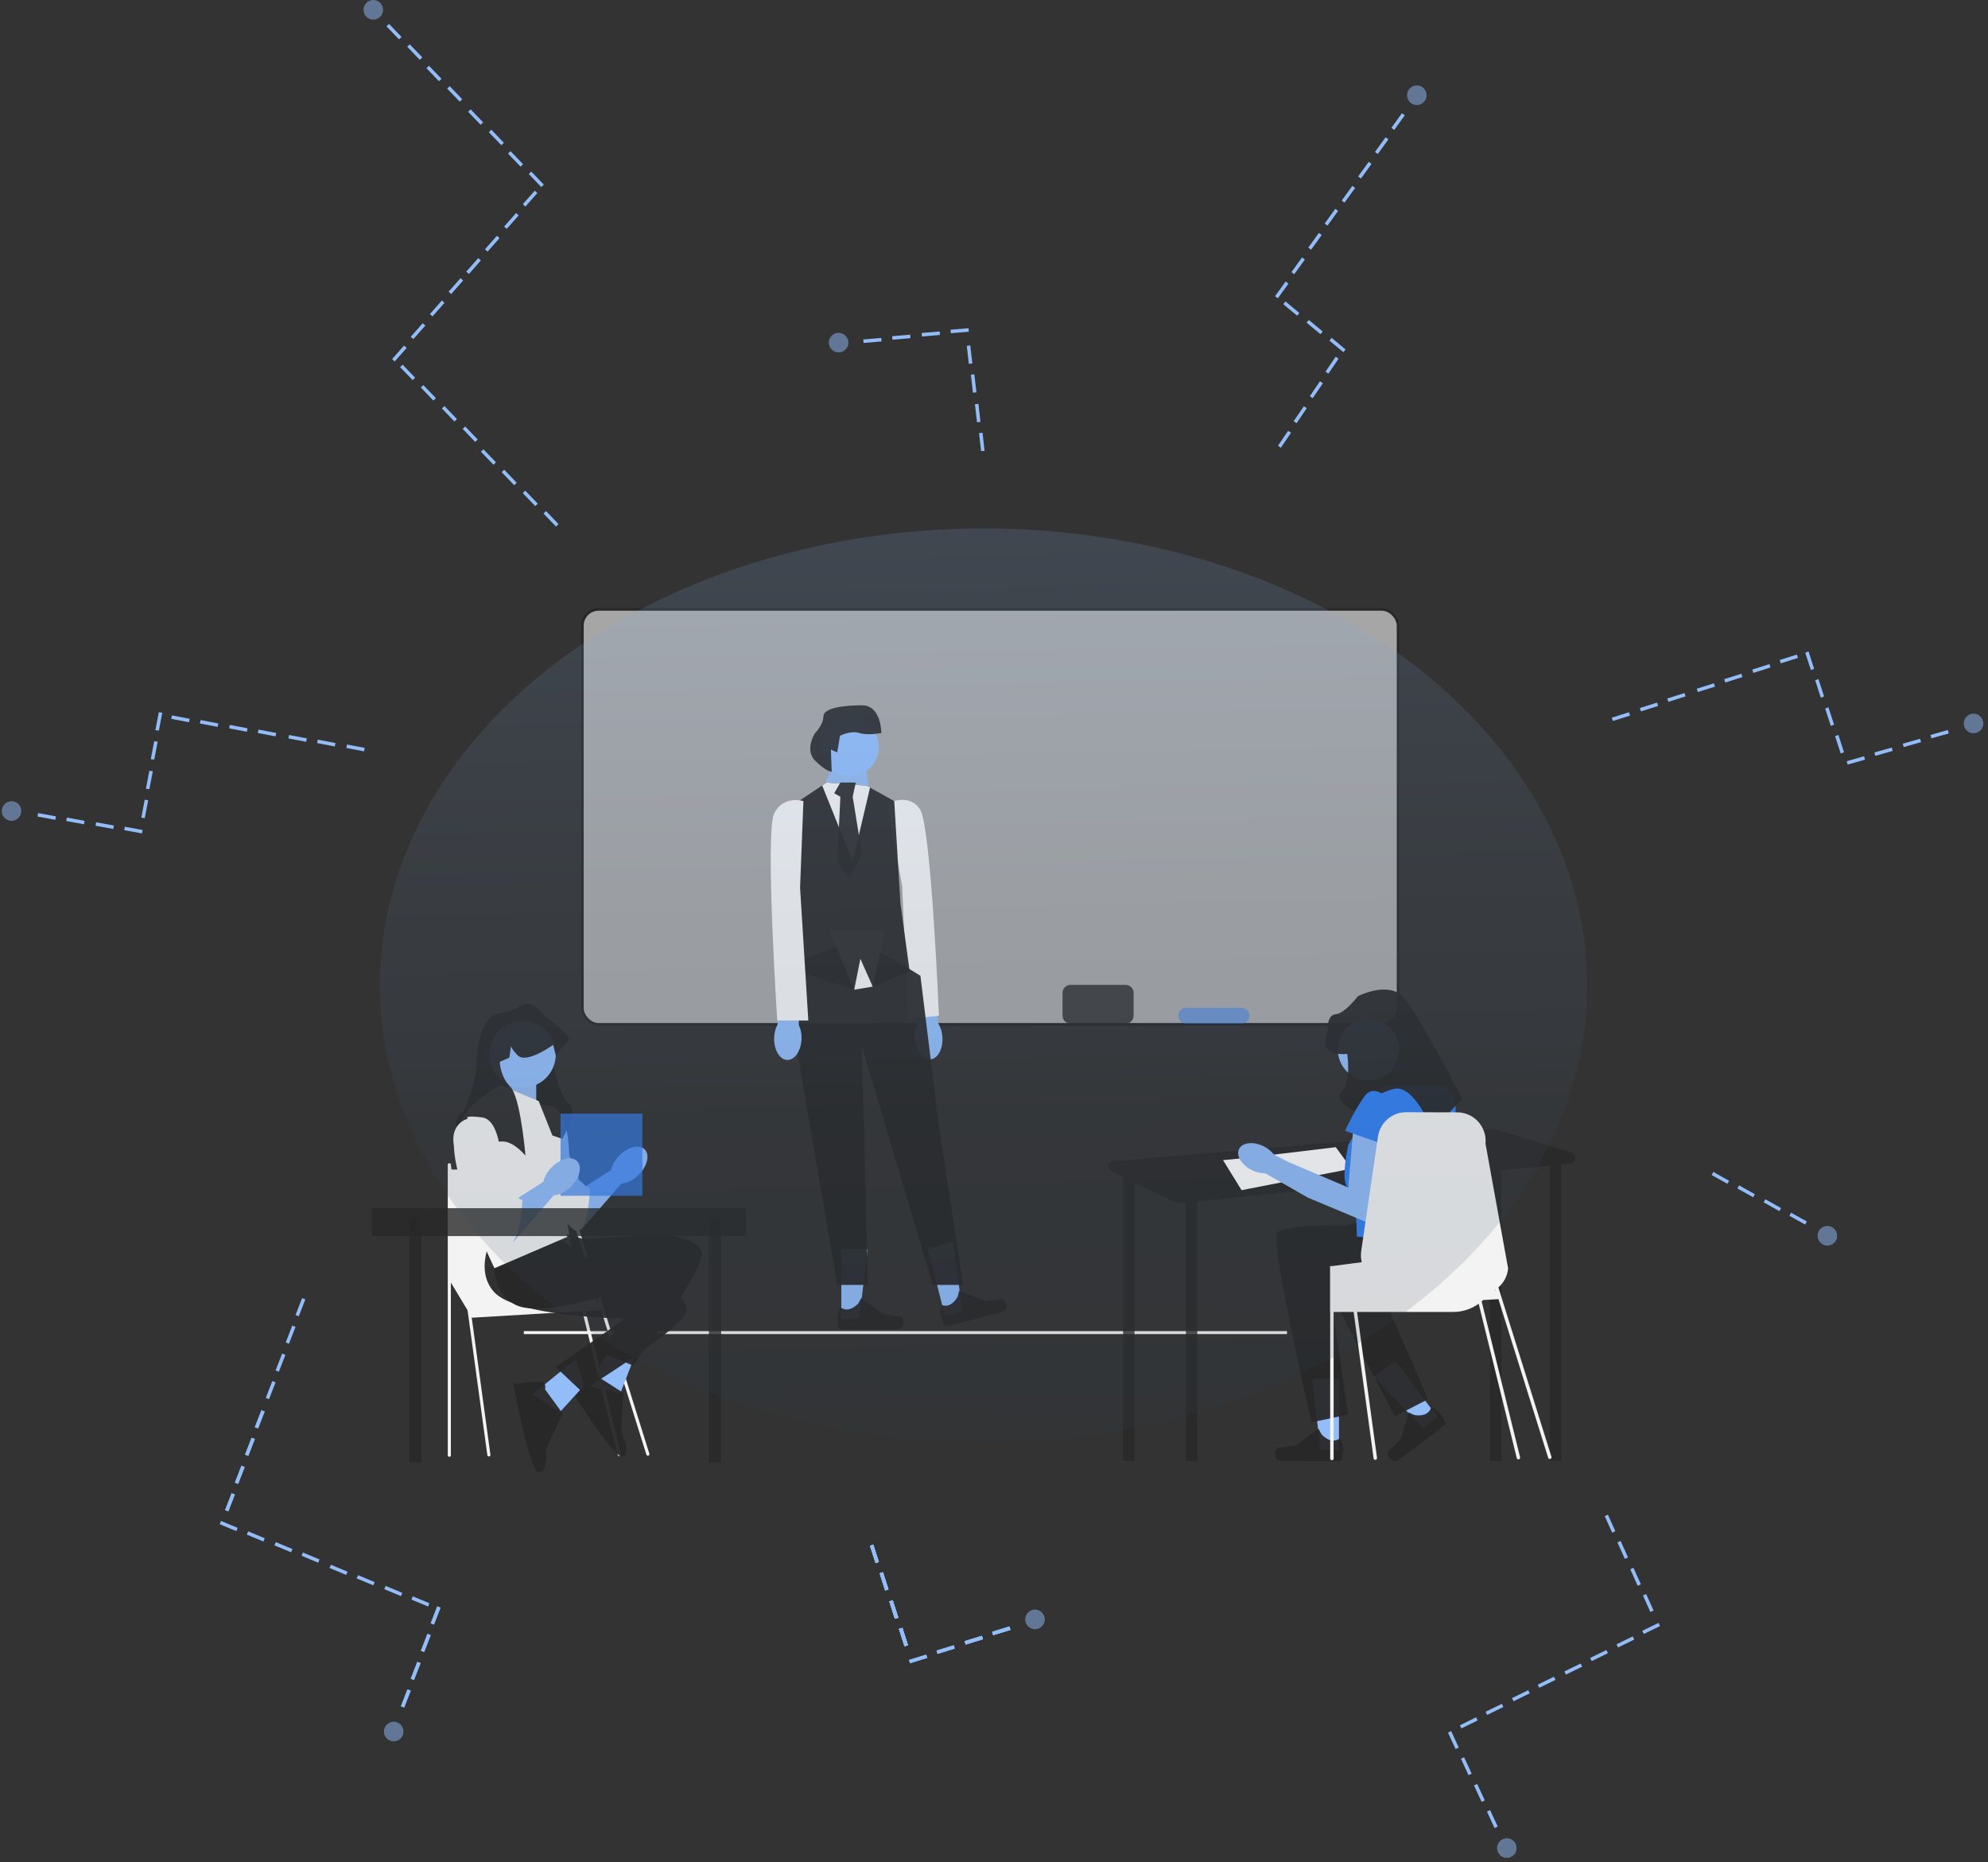<svg width="2266" height="2122" viewBox="0 0 2266 2122" fill="none" xmlns="http://www.w3.org/2000/svg">
<rect x="0" y="0" width="2266" height="2122" fill="#333333" stroke="none"/>
<g clip-path="url(#clip0_478_754)">
<path d="M1467 1516.9H597.072V1520.3H1467V1516.9Z" fill="#F3F3F3"/>
<rect x="663.826" y="694.434" width="929.748" height="472.906" rx="18.5" fill="#F3F3F3" fill-opacity="0.6" stroke="#282828" stroke-width="3"/>
<path d="M1042.99 1183.83C1044.07 1197.4 1051.91 1207.84 1060.52 1207.15C1069.13 1206.47 1075.23 1194.91 1074.15 1181.33C1073.79 1175.9 1072.15 1170.64 1069.35 1165.98L1064.06 1108.53L1037.26 1111.6L1045.31 1167.9C1043.28 1172.95 1042.49 1178.41 1042.99 1183.83Z" fill="#92BDF9"/>
<path d="M1010.97 915.827C1010.97 915.827 1036.03 902.514 1048.73 922.409C1061.44 942.304 1070.21 1157.47 1070.21 1157.47L1034.99 1161.25L1028.31 1009.62L1010.97 915.827Z" fill="#F3F3F3"/>
<path d="M958.959 1502.64L979.361 1502.64L989.066 1423.65L958.955 1423.66L958.959 1502.64Z" fill="#92BDF9"/>
<path d="M1028.86 1502.17C1029.49 1503.25 1029.83 1506.71 1029.83 1507.96C1029.83 1511.8 1026.73 1514.91 1022.9 1514.91H959.723C957.114 1514.91 954.999 1512.79 954.999 1510.17V1507.53C954.999 1507.53 951.874 1499.6 958.309 1489.82C958.309 1489.82 966.306 1497.47 978.257 1485.48L981.781 1479.07L1007.29 1497.8L1021.43 1499.54C1024.52 1499.92 1027.27 1499.48 1028.86 1502.17Z" fill="#282828" fill-opacity="0.95"/>
<path d="M1077.02 1499.25L1096.79 1494.18L1086.71 1415.24L1057.54 1422.73L1077.02 1499.25Z" fill="#92BDF9"/>
<path d="M1144.63 1481.43C1145.51 1482.32 1146.69 1485.59 1147 1486.8C1147.94 1490.52 1145.71 1494.3 1142 1495.25L1080.79 1510.95C1078.26 1511.6 1075.69 1510.07 1075.04 1507.53L1074.39 1504.97C1074.39 1504.97 1069.4 1498.06 1073.23 1486.99C1073.23 1486.99 1082.87 1492.42 1091.49 1477.83L1093.32 1470.75L1122.65 1482.55L1136.79 1480.73C1139.88 1480.33 1142.43 1479.22 1144.63 1481.43Z" fill="#282828" fill-opacity="0.95"/>
<path d="M942.081 898.848L941.113 891.803L952.61 863.621L984.2 860.098L991.02 900.444L942.081 898.848Z" fill="#92BDF9"/>
<path opacity="0.1" d="M942.081 898.848L941.113 891.803L952.61 863.621L984.2 860.098L991.02 900.444L942.081 898.848Z" fill="#909090"/>
<path d="M905.227 1097.88L891.188 1136.63L901.717 1157.77L954.366 1464.25H989.368L982.445 1193L1063.17 1464.25H1097.82L1069.96 1281.07L1049.13 1111.98L1036.5 1104.14L975.425 1069.7L905.227 1097.88Z" fill="#282828" fill-opacity="0.95"/>
<path d="M994.731 1124.3L973.671 1127.83L945.592 1060.9H1008.77L994.731 1124.3Z" fill="#F3F3F3"/>
<path d="M1036.85 1106.69L994.731 1124.3L980.691 1092.6L973.671 1127.83L899.963 1104.01L910.493 1060.9L899.963 919.985L937.133 895.114L942.082 891.803L987.711 895.326L991.712 897.51L1019.3 912.94L1026.32 1029.19L1036.85 1106.69Z" fill="#282828" fill-opacity="0.95"/>
<path d="M991.712 897.51L971.916 981.633L937.133 895.114L942.082 891.803L987.711 895.326L991.712 897.51Z" fill="#F3F3F3"/>
<path d="M957.875 891.803L950.855 903.937L957.875 907.982L954.365 981.852L968.405 1001.01L982.445 972.696L971.915 907.982L975.425 891.803H957.875Z" fill="#282828" fill-opacity="0.95"/>
<path d="M968.405 884.758C986.82 884.758 1001.75 869.774 1001.75 851.291C1001.75 832.809 986.82 817.825 968.405 817.825C949.989 817.825 935.061 832.809 935.061 851.291C935.061 869.774 949.989 884.758 968.405 884.758Z" fill="#92BDF9"/>
<path d="M947.096 854.227L954.301 857.383L957.445 838.448C957.445 838.448 970.022 832.136 979.455 835.292C988.888 838.448 1004.61 835.292 1004.61 835.292C1004.61 835.292 1004.61 803.734 982.6 803.734C960.59 803.734 938.579 806.89 938.579 816.357C938.579 825.825 929.147 835.292 929.147 835.292C929.147 835.292 916.569 854.227 929.147 866.85C941.724 879.473 948.012 879.473 948.012 879.473L947.096 854.227Z" fill="#282828" fill-opacity="0.95"/>
<path d="M882.397 1182.84C882.031 1196.45 888.732 1207.67 897.361 1207.9C905.991 1208.13 913.28 1197.29 913.644 1183.67C913.864 1178.24 912.783 1172.83 910.493 1167.9L911.316 1110.21L884.338 1110.4L886.39 1167.25C883.838 1172.05 882.468 1177.4 882.397 1182.84Z" fill="#92BDF9"/>
<path d="M915.774 912.873C915.774 912.873 892.959 905.828 882.43 926.964C871.9 948.101 885.94 1162.99 885.94 1162.99H921.357L911.957 1011.51L915.774 912.873Z" fill="#F3F3F3"/>
<path d="M1790.96 1313.21L1705.88 1287.07C1704 1286.49 1702.02 1286.28 1700.06 1286.45L1268.87 1323.28C1262.72 1323.8 1261.17 1332.13 1266.72 1334.84L1280.53 1341.59H1280.17V1664.89H1293.18V1347.78L1336.47 1368.94C1339.78 1370.56 1343.48 1371.22 1347.14 1370.85L1351.75 1370.38V1664.89H1364.76V1369.06L1698.27 1335.25V1664.89H1711.29V1333.93L1766.6 1328.33V1664.89H1779.61V1327.01L1789.71 1325.98C1796.79 1325.27 1797.77 1315.3 1790.96 1313.21Z" fill="#282828" fill-opacity="0.8"/>
<path d="M1394.04 1322C1402.18 1322 1522.57 1307.3 1522.57 1307.3L1540.46 1331.8L1415.19 1356.29L1394.04 1322Z" fill="white"/>
<path d="M1526.17 1652.33L1505.26 1652.3L1495.45 1571.31L1526.32 1571.36L1526.17 1652.33Z" fill="#92BDF9"/>
<path d="M1454.51 1651.74C1453.86 1652.83 1453.51 1656.39 1453.51 1657.67C1453.5 1661.6 1456.68 1664.8 1460.6 1664.8L1525.37 1664.92C1528.05 1664.92 1530.22 1662.75 1530.22 1660.06L1530.23 1657.36C1530.23 1657.36 1533.44 1649.23 1526.86 1639.19C1526.86 1639.19 1518.65 1647.03 1506.42 1634.71L1502.82 1628.13L1476.63 1647.29L1462.13 1649.05C1458.96 1649.44 1456.15 1648.98 1454.51 1651.74Z" fill="#282828" fill-opacity="0.95"/>
<path d="M1638.43 1614.67L1621.93 1627.17L1566.06 1569.23L1590.42 1550.79L1638.43 1614.67Z" fill="#92BDF9"/>
<path d="M1581.61 1657.1C1581.75 1658.36 1583.59 1661.37 1584.35 1662.38C1586.68 1665.48 1591.08 1666.1 1594.17 1663.76L1645.28 1625.07C1647.39 1623.47 1647.81 1620.46 1646.22 1618.34L1644.61 1616.21C1644.61 1616.21 1642.31 1607.87 1631.16 1603.9C1631.16 1603.9 1629.35 1615 1612.39 1612.61L1605.65 1609.59L1596.4 1640.36L1586.02 1650.43C1583.75 1652.63 1581.27 1653.95 1581.61 1657.1Z" fill="#282828" fill-opacity="0.95"/>
<path d="M1594.72 1196.1C1594.72 1215.46 1579.08 1231.16 1559.8 1231.16C1540.51 1231.16 1524.87 1215.46 1524.87 1196.1C1524.87 1176.75 1540.51 1161.05 1559.8 1161.05C1579.08 1161.05 1594.72 1176.75 1594.72 1196.1Z" fill="#92BDF9"/>
<path d="M1591.43 1398.2C1591.43 1398.2 1462.84 1390.9 1455.56 1405.51C1448.29 1420.12 1494.91 1620.8 1494.91 1620.8L1536.51 1612.05L1516.22 1471.26C1516.22 1471.26 1623.52 1499.78 1638.08 1465.69C1652.63 1431.6 1648.44 1418.9 1648.44 1418.9L1591.43 1398.2Z" fill="#282828" fill-opacity="0.95"/>
<path d="M1624.37 1373.68C1624.37 1373.68 1498.44 1400.78 1495.27 1416.8C1492.11 1432.82 1589.97 1613.98 1589.97 1613.98L1627.78 1594.49L1571.1 1464.1C1571.1 1464.1 1682.09 1463.11 1687.15 1426.37C1692.2 1389.63 1684.81 1378.5 1684.81 1378.5L1624.37 1373.68Z" fill="#282828" fill-opacity="0.95"/>
<path d="M1638.74 1236.28H1578.24L1536.84 1304.46C1536.84 1304.46 1527.14 1348.52 1536.84 1353.27C1546.55 1358.03 1546.55 1409.16 1546.55 1409.16L1648.44 1418.9C1648.44 1418.9 1663 1265.5 1658.15 1250.89C1653.3 1236.28 1638.74 1236.28 1638.74 1236.28Z" fill="#3380F3"/>
<path d="M1542.9 1281.32L1536.84 1353.27L1468.62 1324.21L1452.33 1315.99C1449.15 1311.82 1445.01 1308.47 1440.27 1306.23C1428.47 1300.47 1415.95 1301.89 1412.3 1309.42C1408.64 1316.95 1415.23 1327.73 1427.02 1333.49C1431.7 1335.86 1436.88 1337.07 1442.12 1337.02L1489.76 1364.18L1489.82 1364.07L1490.03 1364.45L1564.74 1395.77L1581.93 1301.32L1542.9 1281.32Z" fill="#92BDF9"/>
<path d="M1535.63 1200.97C1535.63 1200.97 1499.23 1205.84 1513.79 1174.18C1513.79 1174.18 1511.57 1157.02 1522.39 1155.86C1533.2 1154.7 1547.76 1135.22 1547.76 1135.22C1547.76 1135.22 1581.13 1118.18 1598.41 1135.22C1615.69 1152.27 1666.64 1252.1 1666.64 1252.1L1632.67 1288.63C1632.67 1288.63 1612.25 1234.75 1588.5 1240.99C1564.74 1247.23 1542.9 1265.84 1542.9 1265.84C1542.9 1265.84 1518.8 1253.73 1529.64 1243.18C1540.48 1232.62 1535.63 1200.97 1535.63 1200.97Z" fill="#282828" fill-opacity="0.95"/>
<path d="M1584.15 1254.54C1584.15 1254.54 1567.17 1232.62 1555.04 1249.67C1542.91 1266.71 1533.2 1288.63 1533.2 1288.63L1581.72 1305.67L1584.15 1254.54Z" fill="#3380F3"/>
<path d="M1768.38 1660.04L1712.01 1480.2L1712.02 1480.2H1712.15L1711.92 1479.91L1711.91 1479.9L1707.9 1467.09L1707.9 1467.09C1714.02 1461.8 1718.18 1454.24 1719.01 1445.54L1693.24 1303.29C1695.02 1284.61 1680.75 1268.28 1662.06 1267.61L1603.91 1267.46C1587.38 1266.87 1573.07 1278.86 1570.66 1295.29L1569.37 1304.01L1551.56 1425.63C1550.91 1430.01 1551.17 1434.32 1552.19 1438.35L1539.37 1440.04L1535.49 1440.56L1520.11 1442.57L1520.06 1442.58L1518.14 1442.83H1516.06V1495.08H1516.19V1662.08C1516.19 1663.16 1517.07 1664.04 1518.14 1664.04C1519.23 1664.04 1520.11 1663.16 1520.11 1662.08V1495.08H1542.92L1565.68 1661.89C1565.83 1662.87 1566.66 1663.58 1567.63 1663.58C1567.71 1663.58 1567.81 1663.58 1567.89 1663.57C1568.97 1663.42 1569.71 1662.43 1569.57 1661.35L1546.89 1495.08H1656.33C1667.2 1495.08 1677.26 1491.62 1685.46 1485.69L1728.86 1661.58C1729.08 1662.47 1729.88 1663.06 1730.75 1663.06C1730.91 1663.06 1731.08 1663.04 1731.24 1663C1732.29 1662.73 1732.92 1661.66 1732.65 1660.61L1688.84 1483.02C1689.43 1482.53 1690.01 1482.01 1690.56 1481.48L1707.98 1480.45L1764.65 1661.23C1764.91 1662.06 1765.68 1662.6 1766.51 1662.6C1766.71 1662.6 1766.91 1662.57 1767.1 1662.51C1768.14 1662.18 1768.71 1661.08 1768.38 1660.04ZM1704.18 1469.88C1704.32 1469.8 1704.45 1469.7 1704.58 1469.62L1705 1470.96L1704.18 1469.88Z" fill="#F3F3F3"/>
<path d="M662.199 1355.21L700.14 1330.99L715.565 1340.33L662.199 1401.87V1355.21Z" fill="#92BDF9"/>
<path d="M610.315 1261.48C610.315 1261.48 585.115 1267.43 596.974 1301.65C608.833 1335.87 647.375 1407.28 659.234 1402.82C671.093 1398.35 672.576 1353.72 672.576 1353.72C672.576 1353.72 671.093 1355.21 665.164 1349.26C659.234 1343.3 659.234 1346.02 659.234 1339.46C659.234 1332.89 654.384 1328.02 654.384 1328.02L648.858 1316.52C648.858 1316.52 648.858 1262.96 626.622 1259.99C604.386 1257.01 610.315 1261.48 610.315 1261.48Z" fill="#F3F3F3"/>
<path d="M728.055 1338.73C737.896 1328.85 740.946 1315.9 734.868 1309.8C728.789 1303.7 715.884 1306.76 706.042 1316.64C696.201 1326.51 693.15 1339.47 699.229 1345.57C705.307 1351.67 718.213 1348.61 728.055 1338.73Z" fill="#92BDF9"/>
<path d="M512.158 1458.61L538.047 1501.62L688.919 1492.66L648.746 1440.69L512.158 1458.61Z" fill="#F3F3F3"/>
<path d="M557.239 1659.76C556.361 1659.76 555.595 1659.11 555.473 1658.21L510.39 1327.75C510.256 1326.77 510.939 1325.86 511.916 1325.73C512.893 1325.59 513.793 1326.28 513.928 1327.26L559.011 1657.73C559.144 1658.71 558.461 1659.61 557.484 1659.75C557.402 1659.76 557.32 1659.76 557.239 1659.76Z" fill="#F3F3F3"/>
<path d="M512.159 1660.18C511.172 1660.18 510.373 1659.38 510.373 1658.39V1327.57C510.373 1326.58 511.173 1325.78 512.159 1325.78C513.145 1325.78 513.944 1326.58 513.944 1327.57V1658.39C513.944 1659.38 513.145 1660.18 512.159 1660.18Z" fill="#F3F3F3"/>
<path d="M738.465 1658.87C737.706 1658.87 737.002 1658.38 736.762 1657.61L630.081 1317.29C629.785 1316.35 630.308 1315.34 631.248 1315.04C632.188 1314.75 633.191 1315.27 633.487 1316.22L740.168 1656.54C740.464 1657.48 739.942 1658.49 739.001 1658.78C738.823 1658.84 738.642 1658.87 738.465 1658.87Z" fill="#F3F3F3"/>
<path d="M705.879 1659.29C705.082 1659.29 704.356 1658.75 704.15 1657.94L630.053 1357.58C629.811 1356.62 630.388 1355.65 631.344 1355.4C632.302 1355.16 633.271 1355.74 633.515 1356.7L707.611 1657.05C707.854 1658.01 707.277 1658.99 706.321 1659.23C706.173 1659.27 706.025 1659.29 705.879 1659.29Z" fill="#F3F3F3"/>
<path d="M512.158 1332.84L635.802 1330.93L658.566 1461.3H513.944L512.158 1332.84Z" fill="#F3F3F3"/>
<path d="M702.168 1524.54L671.008 1579.6L707.188 1587.59L722.271 1548.43L702.168 1524.54Z" fill="#92BDF9"/>
<path d="M682.199 1569.2C682.199 1569.2 680.988 1560.22 673.87 1563.07C666.751 1565.92 646.207 1576.51 646.207 1576.51C646.207 1576.51 699.791 1663.9 709.96 1659.83C720.129 1655.76 707.956 1631.05 707.956 1631.05L710.643 1587.39L682.199 1569.2Z" fill="#282828" fill-opacity="0.95"/>
<path d="M564.361 1417.7C564.361 1417.7 553.243 1469.02 587.338 1486.88C621.433 1504.73 737.801 1460.84 737.801 1460.84L684.435 1541.1L721.495 1556.06C721.495 1556.06 805.991 1444.48 800.061 1426.62C794.132 1408.77 754.107 1407.28 754.107 1407.28L663.681 1411.74L639.963 1404.31L564.361 1417.7Z" fill="#282828" fill-opacity="0.95"/>
<path d="M656.069 1548.97L607.082 1588.88L637.883 1609.54L666.131 1578.57L656.069 1548.97Z" fill="#92BDF9"/>
<path d="M621.276 1583.28C621.276 1583.28 623.404 1574.48 615.74 1574.53C608.077 1574.59 585.102 1576.95 585.102 1576.95C585.102 1576.95 603.33 1677.91 614.278 1677.83C625.226 1677.76 622.843 1650.3 622.843 1650.3L641.175 1610.61L621.276 1583.28Z" fill="#282828" fill-opacity="0.95"/>
<path d="M566.446 1399.13C566.446 1399.13 537.48 1442.88 562.765 1471.96C588.049 1501.04 712.352 1502.66 712.352 1502.66L633.548 1557.92L662.641 1585.4C662.641 1585.4 781.801 1512.32 782.751 1493.52C783.701 1474.73 746.96 1458.73 746.96 1458.73L661.115 1429.86L641.72 1414.27L566.446 1399.13Z" fill="#282828" fill-opacity="0.95"/>
<path d="M640.856 1297.79C640.856 1297.79 612.69 1287.38 599.349 1287.38C598.074 1287.38 596.814 1287.53 595.554 1287.79C587.015 1289.61 579.159 1296.97 575.394 1300.99C573.926 1302.57 573.081 1303.63 573.081 1303.63C573.081 1303.63 573.17 1302.6 573.348 1300.8C574.222 1291.34 577.454 1260.29 583.25 1240.41C585.325 1233.31 587.712 1227.64 590.455 1224.89C596.844 1218.46 599.794 1210.76 601.157 1205.01C602.314 1200.09 602.314 1196.62 602.314 1196.62L591.507 1191.95L589.506 1178.83C589.15 1180.37 587.505 1183.39 581.975 1189.18C581.501 1189.67 580.982 1190.09 580.434 1190.45C572.458 1195.48 556.197 1186.73 547.436 1181.22C551.082 1168.5 557.694 1156.87 569.701 1154.96C597.866 1150.5 597.867 1134.13 615.655 1151.99C617.123 1153.46 618.605 1154.87 620.088 1156.24C625.78 1167.16 627.855 1181.8 628.596 1191.98C629.13 1199.11 628.997 1204.06 628.997 1204.06C628.997 1204.06 636.409 1248.7 648.268 1257.62C660.127 1266.55 640.856 1297.79 640.856 1297.79Z" fill="#282828" fill-opacity="0.95"/>
<path d="M586.008 1226.38L565.979 1255.87L611.209 1268.04V1226.38H586.008Z" fill="#92BDF9"/>
<path opacity="0.1" d="M586.008 1226.38L565.979 1255.87L611.209 1268.04V1226.38H586.008Z" fill="#909090"/>
<path d="M614.021 1254.78L571.032 1236.93C571.032 1236.93 513.219 1262.22 517.666 1311.32C522.113 1360.41 563.62 1445.22 563.62 1445.22L646.634 1409.51L637.74 1314.29L614.021 1254.78Z" fill="#F3F3F3"/>
<path d="M595.589 1239.54C616.536 1239.54 633.516 1222.5 633.516 1201.48C633.516 1180.45 616.536 1163.41 595.589 1163.41C574.643 1163.41 557.662 1180.45 557.662 1201.48C557.662 1222.5 574.643 1239.54 595.589 1239.54Z" fill="#92BDF9"/>
<path d="M646.786 1187.69C639.374 1195.13 633.445 1202.57 633.445 1202.57L630.48 1190.67C630.48 1190.67 629.798 1191.18 628.597 1191.98C623.898 1195.19 611.283 1203.27 601.158 1205.01C596.652 1205.79 592.649 1205.3 590.04 1202.57C584.511 1196.79 582.866 1193.77 582.51 1192.22L580.509 1205.34L569.702 1210.01C569.702 1210.01 569.702 1226.35 581.561 1238.28C582.139 1238.86 582.703 1239.57 583.251 1240.41C588.914 1248.98 592.976 1269.96 595.555 1287.79C597.838 1303.65 598.935 1317.02 598.935 1317.02C598.935 1317.02 587.713 1302.91 575.394 1300.99C574.712 1300.89 574.031 1300.81 573.349 1300.8C573.126 1300.77 572.889 1300.77 572.667 1300.77C559.325 1300.77 531.16 1311.18 531.16 1311.18C531.16 1311.18 511.889 1279.94 523.748 1271.01C535.607 1262.09 543.019 1217.45 543.019 1217.45C543.019 1217.45 542.53 1198.35 547.436 1181.22C551.083 1168.5 557.695 1156.87 569.702 1154.96C597.867 1150.5 597.867 1134.13 615.656 1151.99C617.124 1153.46 618.606 1154.87 620.088 1156.24C636.662 1171.54 653.591 1180.87 646.786 1187.69Z" fill="#282828" fill-opacity="0.95"/>
<path d="M480.441 1387.41H466.355V1666.62H480.441V1387.41Z" fill="#282828" fill-opacity="0.8"/>
<path d="M822.013 1387.41H807.928V1666.62H822.013V1387.41Z" fill="#282828" fill-opacity="0.8"/>
<path d="M732.219 1269.02H638.902V1362.67H732.219V1269.02Z" fill="#3380F3" fill-opacity="0.7"/>
<path d="M585.115 1368.6L623.056 1344.38L638.481 1353.72L585.115 1415.26V1368.6Z" fill="#92BDF9"/>
<path d="M533.231 1274.87C533.231 1274.87 508.031 1280.82 519.89 1315.04C531.749 1349.26 570.291 1420.67 582.15 1416.21C594.009 1411.74 595.492 1367.11 595.492 1367.11C595.492 1367.11 594.01 1368.6 588.08 1362.65C582.15 1356.7 582.15 1359.41 582.15 1352.85C582.15 1346.28 577.301 1341.41 577.301 1341.41L571.774 1329.91C571.774 1329.91 571.774 1276.35 549.538 1273.38C527.302 1270.4 533.231 1274.87 533.231 1274.87Z" fill="#F3F3F3"/>
<path d="M650.971 1352.12C660.812 1342.24 663.862 1329.29 657.784 1323.19C651.705 1317.09 638.8 1320.15 628.958 1330.03C619.117 1339.9 616.066 1352.86 622.145 1358.96C628.223 1365.06 641.129 1362 650.971 1352.12Z" fill="#92BDF9"/>
<path d="M850.185 1376.81H424.1V1408.62H850.185V1376.81Z" fill="#282828" fill-opacity="0.8"/>
<path d="M1283.08 1122.35H1220.16C1215.17 1122.35 1211.12 1126.4 1211.12 1131.41V1157.46C1211.12 1162.46 1215.17 1166.52 1220.16 1166.52H1283.08C1288.07 1166.52 1292.12 1162.46 1292.12 1157.46V1131.41C1292.12 1126.4 1288.07 1122.35 1283.08 1122.35Z" fill="#282828" fill-opacity="0.8"/>
<path d="M1415.14 1148.39H1352.21C1347.22 1148.39 1343.18 1152.45 1343.18 1157.46V1157.46C1343.18 1162.46 1347.22 1166.52 1352.21 1166.52H1415.14C1420.12 1166.52 1424.17 1162.46 1424.17 1157.46C1424.17 1152.45 1420.12 1148.39 1415.14 1148.39Z" fill="#3380F3" fill-opacity="0.5"/>
<ellipse cx="1121.13" cy="1122.7" rx="688" ry="520.5" fill="url(#paint0_linear_478_754)" fill-opacity="0.15"/>
</g>
<line y1="-2" x2="20.614" y2="-2" transform="matrix(0.562 -0.827 0.825 0.566 1459.97 510.22)" stroke="#92BDF9" stroke-width="4"/>
<line y1="-2" x2="20.614" y2="-2" transform="matrix(0.562 -0.827 0.825 0.566 1477.88 482.248)" stroke="#92BDF9" stroke-width="4"/>
<line y1="-2" x2="20.614" y2="-2" transform="matrix(0.562 -0.827 0.825 0.566 1496.28 453.773)" stroke="#92BDF9" stroke-width="4"/>
<line y1="-2" x2="20.587" y2="-2" transform="matrix(-0.769 -0.639 0.636 -0.772 1533.72 398.22)" stroke="#92BDF9" stroke-width="4"/>
<line y1="-2" x2="20.587" y2="-2" transform="matrix(-0.769 -0.639 0.636 -0.772 1507.64 377.739)" stroke="#92BDF9" stroke-width="4"/>
<line y1="-2" x2="20.587" y2="-2" transform="matrix(-0.769 -0.639 0.636 -0.772 1481.11 356.709)" stroke="#92BDF9" stroke-width="4"/>
<line y1="-2" x2="20.614" y2="-2" transform="matrix(0.562 -0.827 0.825 0.566 1514.18 425.801)" stroke="#92BDF9" stroke-width="4"/>
<line y1="-2" x2="20.611" y2="-2" transform="matrix(0.586 -0.811 0.808 0.589 1456.56 339.913)" stroke="#92BDF9" stroke-width="4"/>
<line y1="-2" x2="20.611" y2="-2" transform="matrix(0.586 -0.811 0.808 0.589 1475.26 312.467)" stroke="#92BDF9" stroke-width="4"/>
<line y1="-2" x2="20.611" y2="-2" transform="matrix(0.586 -0.811 0.808 0.589 1494.46 284.533)" stroke="#92BDF9" stroke-width="4"/>
<line y1="-2" x2="20.611" y2="-2" transform="matrix(0.586 -0.811 0.808 0.589 1513.15 257.087)" stroke="#92BDF9" stroke-width="4"/>
<line y1="-2" x2="20.611" y2="-2" transform="matrix(0.586 -0.811 0.808 0.589 1532.58 230.918)" stroke="#92BDF9" stroke-width="4"/>
<line y1="-2" x2="20.611" y2="-2" transform="matrix(0.586 -0.811 0.808 0.589 1551.27 203.473)" stroke="#92BDF9" stroke-width="4"/>
<line y1="-2" x2="20.611" y2="-2" transform="matrix(0.586 -0.811 0.808 0.589 1570.48 175.538)" stroke="#92BDF9" stroke-width="4"/>
<line y1="-2" x2="20.611" y2="-2" transform="matrix(0.586 -0.811 0.808 0.589 1589.17 148.093)" stroke="#92BDF9" stroke-width="4"/>
<line y1="-2" x2="20.644" y2="-2" transform="matrix(-0.113 -0.994 0.993 -0.114 1122.26 513.65)" stroke="#92BDF9" stroke-width="4"/>
<line y1="-2" x2="20.644" y2="-2" transform="matrix(-0.113 -0.994 0.993 -0.114 1117.59 480.727)" stroke="#92BDF9" stroke-width="4"/>
<line y1="-2" x2="20.644" y2="-2" transform="matrix(-0.113 -0.994 0.993 -0.114 1112.97 447.093)" stroke="#92BDF9" stroke-width="4"/>
<line y1="-2" x2="20.644" y2="-2" transform="matrix(-0.113 -0.994 0.993 -0.114 1108.3 414.169)" stroke="#92BDF9" stroke-width="4"/>
<line y1="-2" x2="20.628" y2="-2" transform="matrix(-0.41 -0.912 0.91 -0.414 1884.81 1835.33)" stroke="#92BDF9" stroke-width="4"/>
<line y1="-2" x2="20.628" y2="-2" transform="matrix(-0.41 -0.912 0.91 -0.414 1870.34 1805.42)" stroke="#92BDF9" stroke-width="4"/>
<line y1="-2" x2="20.628" y2="-2" transform="matrix(-0.41 -0.912 0.91 -0.414 1855.7 1774.82)" stroke="#92BDF9" stroke-width="4"/>
<line y1="-2" x2="20.628" y2="-2" transform="matrix(-0.41 -0.912 0.91 -0.414 1841.23 1744.91)" stroke="#92BDF9" stroke-width="4"/>
<line y1="-2" x2="20.566" y2="-2" transform="matrix(0.899 -0.439 0.435 0.9 1784.92 1908.31)" stroke="#92BDF9" stroke-width="4"/>
<line y1="-2" x2="20.566" y2="-2" transform="matrix(0.899 -0.439 0.435 0.9 1814.27 1892.95)" stroke="#92BDF9" stroke-width="4"/>
<line y1="-2" x2="20.566" y2="-2" transform="matrix(0.899 -0.439 0.435 0.9 1844.31 1877.4)" stroke="#92BDF9" stroke-width="4"/>
<line y1="-2" x2="20.566" y2="-2" transform="matrix(0.899 -0.439 0.435 0.9 1873.66 1862.04)" stroke="#92BDF9" stroke-width="4"/>
<line y1="-2" x2="20.566" y2="-2" transform="matrix(0.899 -0.439 0.435 0.9 1665.78 1969.62)" stroke="#92BDF9" stroke-width="4"/>
<line y1="-2" x2="20.566" y2="-2" transform="matrix(0.899 -0.439 0.435 0.9 1695.13 1954.26)" stroke="#92BDF9" stroke-width="4"/>
<line y1="-2" x2="20.566" y2="-2" transform="matrix(0.899 -0.439 0.435 0.9 1725.17 1938.71)" stroke="#92BDF9" stroke-width="4"/>
<line y1="-2" x2="20.566" y2="-2" transform="matrix(0.899 -0.439 0.435 0.9 1754.53 1923.35)" stroke="#92BDF9" stroke-width="4"/>
<line y1="-2" x2="20.626" y2="-2" transform="matrix(0.419 0.908 -0.906 0.422 1650.48 1974.41)" stroke="#92BDF9" stroke-width="4"/>
<line y1="-2" x2="20.626" y2="-2" transform="matrix(0.419 0.908 -0.906 0.422 1665.23 2004.18)" stroke="#92BDF9" stroke-width="4"/>
<line y1="-2" x2="20.626" y2="-2" transform="matrix(0.419 0.908 -0.906 0.422 1680.15 2034.64)" stroke="#92BDF9" stroke-width="4"/>
<line y1="-2" x2="20.626" y2="-2" transform="matrix(0.419 0.908 -0.906 0.422 1694.89 2064.41)" stroke="#92BDF9" stroke-width="4"/>
<ellipse cx="1614.93" cy="108.514" rx="11.139" ry="11.192" fill="#92BDF9" fill-opacity="0.5"/>
<ellipse cx="448.752" cy="1973.21" rx="11.139" ry="11.192" fill="#92BDF9" fill-opacity="0.5"/>
<line y1="-2" x2="20.632" y2="-2" transform="matrix(-0.362 0.932 -0.931 -0.365 344.332 1479.3)" stroke="#92BDF9" stroke-width="4"/>
<line y1="-2" x2="20.632" y2="-2" transform="matrix(-0.362 0.932 -0.931 -0.365 333.148 1510.6)" stroke="#92BDF9" stroke-width="4"/>
<line y1="-2" x2="20.632" y2="-2" transform="matrix(-0.362 0.932 -0.931 -0.365 321.586 1542.5)" stroke="#92BDF9" stroke-width="4"/>
<line y1="-2" x2="20.632" y2="-2" transform="matrix(-0.362 0.932 -0.931 -0.365 310.4 1573.8)" stroke="#92BDF9" stroke-width="4"/>
<line y1="-2" x2="20.632" y2="-2" transform="matrix(-0.362 0.932 -0.931 -0.365 297.943 1607.11)" stroke="#92BDF9" stroke-width="4"/>
<line y1="-2" x2="20.632" y2="-2" transform="matrix(-0.362 0.932 -0.931 -0.365 286.758 1638.41)" stroke="#92BDF9" stroke-width="4"/>
<line y1="-2" x2="20.632" y2="-2" transform="matrix(-0.362 0.932 -0.931 -0.365 275.197 1670.32)" stroke="#92BDF9" stroke-width="4"/>
<line y1="-2" x2="20.632" y2="-2" transform="matrix(-0.362 0.932 -0.931 -0.365 264.012 1701.61)" stroke="#92BDF9" stroke-width="4"/>
<line y1="-2" x2="20.632" y2="-2" transform="matrix(-0.362 0.932 -0.931 -0.365 297.943 1607.11)" stroke="#92BDF9" stroke-width="4"/>
<line y1="-2" x2="20.632" y2="-2" transform="matrix(-0.362 0.932 -0.931 -0.365 286.758 1638.41)" stroke="#92BDF9" stroke-width="4"/>
<line y1="-2" x2="20.632" y2="-2" transform="matrix(-0.362 0.932 -0.931 -0.365 275.197 1670.32)" stroke="#92BDF9" stroke-width="4"/>
<line y1="-2" x2="20.632" y2="-2" transform="matrix(-0.362 0.932 -0.931 -0.365 264.012 1701.61)" stroke="#92BDF9" stroke-width="4"/>
<line y1="-2" x2="20.632" y2="-2" transform="matrix(-0.362 0.932 -0.931 -0.365 498.395 1830.63)" stroke="#92BDF9" stroke-width="4"/>
<line y1="-2" x2="20.632" y2="-2" transform="matrix(-0.362 0.932 -0.931 -0.365 487.209 1861.93)" stroke="#92BDF9" stroke-width="4"/>
<line y1="-2" x2="20.632" y2="-2" transform="matrix(-0.362 0.932 -0.931 -0.365 475.646 1893.83)" stroke="#92BDF9" stroke-width="4"/>
<line y1="-2" x2="20.632" y2="-2" transform="matrix(-0.362 0.932 -0.931 -0.365 464.463 1925.13)" stroke="#92BDF9" stroke-width="4"/>
<line y1="-2" x2="20.632" y2="-2" transform="matrix(-0.362 0.932 -0.931 -0.365 498.395 1830.63)" stroke="#92BDF9" stroke-width="4"/>
<line y1="-2" x2="20.632" y2="-2" transform="matrix(-0.362 0.932 -0.931 -0.365 487.209 1861.93)" stroke="#92BDF9" stroke-width="4"/>
<line y1="-2" x2="20.632" y2="-2" transform="matrix(-0.362 0.932 -0.931 -0.365 475.646 1893.83)" stroke="#92BDF9" stroke-width="4"/>
<line y1="-2" x2="20.632" y2="-2" transform="matrix(-0.362 0.932 -0.931 -0.365 464.463 1925.13)" stroke="#92BDF9" stroke-width="4"/>
<ellipse cx="11.16" cy="11.171" rx="11.16" ry="11.171" transform="matrix(0.774 -0.633 0.63 0.777 1164.05 1843.79)" fill="#92BDF9" fill-opacity="0.5"/>
<ellipse cx="11.16" cy="11.171" rx="11.16" ry="11.171" transform="matrix(0.792 -0.611 0.607 0.795 1701.94 2103.97)" fill="#92BDF9" fill-opacity="0.5"/>
<ellipse cx="11.16" cy="11.171" rx="11.16" ry="11.171" transform="matrix(0.774 -0.633 0.63 0.777 2067.23 1406.66)" fill="#92BDF9" fill-opacity="0.5"/>
<line y1="-2" x2="20.636" y2="-2" transform="matrix(0.305 0.952 -0.952 0.307 991.645 1761.53)" stroke="#92BDF9" stroke-width="4"/>
<line y1="-2" x2="20.636" y2="-2" transform="matrix(0.305 0.952 -0.952 0.307 1002.65 1792.9)" stroke="#92BDF9" stroke-width="4"/>
<line y1="-2" x2="20.636" y2="-2" transform="matrix(0.305 0.952 -0.952 0.307 1013.74 1824.97)" stroke="#92BDF9" stroke-width="4"/>
<line y1="-2" x2="20.636" y2="-2" transform="matrix(0.305 0.952 -0.952 0.307 1024.74 1856.33)" stroke="#92BDF9" stroke-width="4"/>
<line y1="-2" x2="20.636" y2="-2" transform="matrix(0.305 0.952 -0.952 0.307 991.645 1761.53)" stroke="#92BDF9" stroke-width="4"/>
<line y1="-2" x2="20.636" y2="-2" transform="matrix(0.305 0.952 -0.952 0.307 1002.65 1792.9)" stroke="#92BDF9" stroke-width="4"/>
<line y1="-2" x2="20.636" y2="-2" transform="matrix(0.305 0.952 -0.952 0.307 1013.74 1824.97)" stroke="#92BDF9" stroke-width="4"/>
<line y1="-2" x2="20.636" y2="-2" transform="matrix(0.305 0.952 -0.952 0.307 1024.74 1856.33)" stroke="#92BDF9" stroke-width="4"/>
<line y1="-2" x2="20.636" y2="-2" transform="matrix(0.305 0.952 -0.952 0.307 1013.74 1824.97)" stroke="#92BDF9" stroke-width="4"/>
<line y1="-2" x2="20.636" y2="-2" transform="matrix(0.305 0.952 -0.952 0.307 1024.74 1856.33)" stroke="#92BDF9" stroke-width="4"/>
<line y1="-2" x2="20.636" y2="-2" transform="matrix(0.305 0.952 -0.952 0.307 1013.74 1824.97)" stroke="#92BDF9" stroke-width="4"/>
<line y1="-2" x2="20.636" y2="-2" transform="matrix(0.305 0.952 -0.952 0.307 1024.74 1856.33)" stroke="#92BDF9" stroke-width="4"/>
<line y1="-2" x2="20.636" y2="-2" transform="matrix(0.305 0.952 -0.952 0.307 991.645 1761.53)" stroke="#92BDF9" stroke-width="4"/>
<line y1="-2" x2="20.636" y2="-2" transform="matrix(0.305 0.952 -0.952 0.307 1002.65 1792.9)" stroke="#92BDF9" stroke-width="4"/>
<line y1="-2" x2="20.636" y2="-2" transform="matrix(0.305 0.952 -0.952 0.307 1013.74 1824.97)" stroke="#92BDF9" stroke-width="4"/>
<line y1="-2" x2="20.636" y2="-2" transform="matrix(0.305 0.952 -0.952 0.307 1024.74 1856.33)" stroke="#92BDF9" stroke-width="4"/>
<line y1="-2" x2="20.636" y2="-2" transform="matrix(0.305 0.952 -0.952 0.307 991.645 1761.53)" stroke="#92BDF9" stroke-width="4"/>
<line y1="-2" x2="20.636" y2="-2" transform="matrix(0.305 0.952 -0.952 0.307 1002.65 1792.9)" stroke="#92BDF9" stroke-width="4"/>
<line y1="-2" x2="20.636" y2="-2" transform="matrix(0.305 0.952 -0.952 0.307 1013.74 1824.97)" stroke="#92BDF9" stroke-width="4"/>
<line y1="-2" x2="20.636" y2="-2" transform="matrix(0.305 0.952 -0.952 0.307 1024.74 1856.33)" stroke="#92BDF9" stroke-width="4"/>
<line y1="-2" x2="20.636" y2="-2" transform="matrix(0.305 0.952 -0.952 0.307 1013.74 1824.97)" stroke="#92BDF9" stroke-width="4"/>
<line y1="-2" x2="20.636" y2="-2" transform="matrix(0.305 0.952 -0.952 0.307 1024.74 1856.33)" stroke="#92BDF9" stroke-width="4"/>
<line y1="-2" x2="20.636" y2="-2" transform="matrix(0.305 0.952 -0.952 0.307 1013.74 1824.97)" stroke="#92BDF9" stroke-width="4"/>
<line y1="-2" x2="20.636" y2="-2" transform="matrix(0.305 0.952 -0.952 0.307 1024.74 1856.33)" stroke="#92BDF9" stroke-width="4"/>
<line y1="-2" x2="20.555" y2="-2" transform="matrix(0.956 -0.295 0.292 0.956 1037.29 1895.4)" stroke="#92BDF9" stroke-width="4"/>
<line y1="-2" x2="20.555" y2="-2" transform="matrix(0.956 -0.295 0.292 0.956 1068.65 1884.76)" stroke="#92BDF9" stroke-width="4"/>
<line y1="-2" x2="20.555" y2="-2" transform="matrix(0.956 -0.295 0.292 0.956 1100.71 1874.05)" stroke="#92BDF9" stroke-width="4"/>
<line y1="-2" x2="20.555" y2="-2" transform="matrix(0.956 -0.295 0.292 0.956 1132.07 1863.42)" stroke="#92BDF9" stroke-width="4"/>
<line y1="-2" x2="20.555" y2="-2" transform="matrix(0.956 -0.295 0.292 0.956 1037.29 1895.4)" stroke="#92BDF9" stroke-width="4"/>
<line y1="-2" x2="20.555" y2="-2" transform="matrix(0.956 -0.295 0.292 0.956 1068.65 1884.76)" stroke="#92BDF9" stroke-width="4"/>
<line y1="-2" x2="20.555" y2="-2" transform="matrix(0.956 -0.295 0.292 0.956 1100.71 1874.05)" stroke="#92BDF9" stroke-width="4"/>
<line y1="-2" x2="20.555" y2="-2" transform="matrix(0.956 -0.295 0.292 0.956 1132.07 1863.42)" stroke="#92BDF9" stroke-width="4"/>
<line y1="-2" x2="20.555" y2="-2" transform="matrix(0.956 -0.295 0.292 0.956 1100.71 1874.05)" stroke="#92BDF9" stroke-width="4"/>
<line y1="-2" x2="20.555" y2="-2" transform="matrix(0.956 -0.295 0.292 0.956 1132.07 1863.42)" stroke="#92BDF9" stroke-width="4"/>
<line y1="-2" x2="20.555" y2="-2" transform="matrix(0.956 -0.295 0.292 0.956 1100.71 1874.05)" stroke="#92BDF9" stroke-width="4"/>
<line y1="-2" x2="20.555" y2="-2" transform="matrix(0.956 -0.295 0.292 0.956 1132.07 1863.42)" stroke="#92BDF9" stroke-width="4"/>
<line y1="-2" x2="20.57" y2="-2" transform="matrix(0.873 0.488 -0.484 0.875 1951 1339)" stroke="#92BDF9" stroke-width="4"/>
<line y1="-2" x2="20.57" y2="-2" transform="matrix(0.873 0.488 -0.484 0.875 1980.37 1354.34)" stroke="#92BDF9" stroke-width="4"/>
<line y1="-2" x2="20.57" y2="-2" transform="matrix(0.873 0.488 -0.484 0.875 2010.28 1370.14)" stroke="#92BDF9" stroke-width="4"/>
<line y1="-2" x2="20.57" y2="-2" transform="matrix(0.873 0.488 -0.484 0.875 2039.64 1385.48)" stroke="#92BDF9" stroke-width="4"/>
<line y1="-2" x2="20.561" y2="-2" transform="matrix(0.923 0.384 -0.381 0.925 250.404 1736.92)" stroke="#92BDF9" stroke-width="4"/>
<line y1="-2" x2="20.561" y2="-2" transform="matrix(0.923 0.384 -0.381 0.925 281.322 1748.79)" stroke="#92BDF9" stroke-width="4"/>
<line y1="-2" x2="20.561" y2="-2" transform="matrix(0.923 0.384 -0.381 0.925 312.832 1761.05)" stroke="#92BDF9" stroke-width="4"/>
<line y1="-2" x2="20.561" y2="-2" transform="matrix(0.923 0.384 -0.381 0.925 343.75 1772.92)" stroke="#92BDF9" stroke-width="4"/>
<line y1="-2" x2="20.561" y2="-2" transform="matrix(0.923 0.384 -0.381 0.925 375.623 1786.84)" stroke="#92BDF9" stroke-width="4"/>
<line y1="-2" x2="20.561" y2="-2" transform="matrix(0.923 0.384 -0.381 0.925 406.541 1798.71)" stroke="#92BDF9" stroke-width="4"/>
<line y1="-2" x2="20.561" y2="-2" transform="matrix(0.923 0.384 -0.381 0.925 438.053 1810.97)" stroke="#92BDF9" stroke-width="4"/>
<line y1="-2" x2="20.561" y2="-2" transform="matrix(0.923 0.384 -0.381 0.925 468.969 1822.84)" stroke="#92BDF9" stroke-width="4"/>
<ellipse cx="425.506" cy="11.192" rx="11.139" ry="11.192" fill="#92BDF9" fill-opacity="0.5"/>
<line y1="-2" x2="20.598" y2="-2" transform="matrix(-0.693 -0.721 0.718 -0.696 636.652 597.256)" stroke="#92BDF9" stroke-width="4"/>
<line y1="-2" x2="20.598" y2="-2" transform="matrix(-0.693 -0.721 0.718 -0.696 613.004 573.986)" stroke="#92BDF9" stroke-width="4"/>
<line y1="-2" x2="20.598" y2="-2" transform="matrix(-0.693 -0.721 0.718 -0.696 588.971 550.121)" stroke="#92BDF9" stroke-width="4"/>
<line y1="-2" x2="20.598" y2="-2" transform="matrix(-0.693 -0.721 0.718 -0.696 565.324 526.853)" stroke="#92BDF9" stroke-width="4"/>
<line y1="-2" x2="20.598" y2="-2" transform="matrix(-0.693 -0.721 0.718 -0.696 544.525 500.82)" stroke="#92BDF9" stroke-width="4"/>
<line y1="-2" x2="20.598" y2="-2" transform="matrix(-0.693 -0.721 0.718 -0.696 520.877 477.55)" stroke="#92BDF9" stroke-width="4"/>
<line y1="-2" x2="20.598" y2="-2" transform="matrix(-0.693 -0.721 0.718 -0.696 496.842 453.685)" stroke="#92BDF9" stroke-width="4"/>
<line y1="-2" x2="20.598" y2="-2" transform="matrix(-0.693 -0.721 0.718 -0.696 473.197 430.415)" stroke="#92BDF9" stroke-width="4"/>
<line y1="-2" x2="20.598" y2="-2" transform="matrix(-0.693 -0.721 0.718 -0.696 619.854 210.379)" stroke="#92BDF9" stroke-width="4"/>
<line y1="-2" x2="20.598" y2="-2" transform="matrix(-0.693 -0.721 0.718 -0.696 596.207 187.11)" stroke="#92BDF9" stroke-width="4"/>
<line y1="-2" x2="20.598" y2="-2" transform="matrix(-0.693 -0.721 0.718 -0.696 574.33 162.692)" stroke="#92BDF9" stroke-width="4"/>
<line y1="-2" x2="20.598" y2="-2" transform="matrix(-0.693 -0.721 0.718 -0.696 550.684 139.422)" stroke="#92BDF9" stroke-width="4"/>
<line y1="-2" x2="20.598" y2="-2" transform="matrix(-0.693 -0.721 0.718 -0.696 526.869 113.057)" stroke="#92BDF9" stroke-width="4"/>
<line y1="-2" x2="20.598" y2="-2" transform="matrix(-0.693 -0.721 0.718 -0.696 503.223 89.787)" stroke="#92BDF9" stroke-width="4"/>
<line y1="-2" x2="20.598" y2="-2" transform="matrix(-0.693 -0.721 0.718 -0.696 481.346 65.369)" stroke="#92BDF9" stroke-width="4"/>
<line y1="-2" x2="20.598" y2="-2" transform="matrix(-0.693 -0.721 0.718 -0.696 457.699 42.099)" stroke="#92BDF9" stroke-width="4"/>
<line y1="-2" x2="20.602" y2="-2" transform="matrix(0.662 -0.749 0.746 0.666 449.889 411.903)" stroke="#92BDF9" stroke-width="4"/>
<line y1="-2" x2="20.602" y2="-2" transform="matrix(0.662 -0.749 0.746 0.666 471.174 386.434)" stroke="#92BDF9" stroke-width="4"/>
<line y1="-2" x2="20.602" y2="-2" transform="matrix(0.662 -0.749 0.746 0.666 493.016 360.529)" stroke="#92BDF9" stroke-width="4"/>
<line y1="-2" x2="20.602" y2="-2" transform="matrix(0.662 -0.749 0.746 0.666 514.299 335.061)" stroke="#92BDF9" stroke-width="4"/>
<line y1="-2" x2="20.602" y2="-2" transform="matrix(0.662 -0.749 0.746 0.666 534.473 312.227)" stroke="#92BDF9" stroke-width="4"/>
<line y1="-2" x2="20.55" y2="-2" transform="matrix(-0.982 -0.187 0.186 -0.983 415.717 852.279)" stroke="#92BDF9" stroke-width="4"/>
<line y1="-2" x2="20.55" y2="-2" transform="matrix(-0.982 -0.187 0.186 -0.983 382.383 846.724)" stroke="#92BDF9" stroke-width="4"/>
<line y1="-2" x2="20.55" y2="-2" transform="matrix(-0.982 -0.187 0.186 -0.983 349.705 841.43)" stroke="#92BDF9" stroke-width="4"/>
<line y1="-2" x2="20.55" y2="-2" transform="matrix(-0.982 -0.187 0.186 -0.983 314.828 835.249)" stroke="#92BDF9" stroke-width="4"/>
<line y1="-2" x2="20.55" y2="-2" transform="matrix(-0.982 -0.187 0.186 -0.983 282.152 829.955)" stroke="#92BDF9" stroke-width="4"/>
<line y1="-2" x2="20.55" y2="-2" transform="matrix(-0.982 -0.187 0.186 -0.983 248.818 824.4)" stroke="#92BDF9" stroke-width="4"/>
<line y1="-2" x2="20.55" y2="-2" transform="matrix(-0.982 -0.187 0.186 -0.983 216.143 819.105)" stroke="#92BDF9" stroke-width="4"/>
<line y1="-2" x2="20.786" y2="-2" transform="matrix(-0.188 0.982 -0.991 -0.133 181.014 811.667)" stroke="#92BDF9" stroke-width="4"/>
<line y1="-2" x2="20.786" y2="-2" transform="matrix(-0.188 0.982 -0.991 -0.133 175.756 844.679)" stroke="#92BDF9" stroke-width="4"/>
<line y1="-2" x2="20.786" y2="-2" transform="matrix(-0.188 0.982 -0.991 -0.133 170.219 878.362)" stroke="#92BDF9" stroke-width="4"/>
<line y1="-2" x2="20.786" y2="-2" transform="matrix(-0.188 0.982 -0.991 -0.133 164.961 911.375)" stroke="#92BDF9" stroke-width="4"/>
<ellipse cx="11.16" cy="11.171" rx="11.16" ry="11.171" transform="matrix(0.787 -0.616 0.613 0.79 2233.9 822.475)" fill="#92BDF9" fill-opacity="0.5"/>
<line y1="-2" x2="20.555" y2="-2" transform="matrix(0.962 -0.274 0.271 0.963 2106.04 871.302)" stroke="#92BDF9" stroke-width="4"/>
<line y1="-2" x2="20.55" y2="-2" transform="matrix(0.953 -0.302 0.304 0.953 1838.43 821.632)" stroke="#92BDF9" stroke-width="4"/>
<line y1="-2" x2="20.55" y2="-2" transform="matrix(0.953 -0.302 0.304 0.953 1870.39 810.672)" stroke="#92BDF9" stroke-width="4"/>
<line y1="-2" x2="20.55" y2="-2" transform="matrix(0.953 -0.302 0.304 0.953 1901.66 799.796)" stroke="#92BDF9" stroke-width="4"/>
<line y1="-2" x2="20.55" y2="-2" transform="matrix(0.953 -0.302 0.304 0.953 1935.28 788.654)" stroke="#92BDF9" stroke-width="4"/>
<line y1="-2" x2="20.55" y2="-2" transform="matrix(0.953 -0.302 0.304 0.953 1966.54 777.778)" stroke="#92BDF9" stroke-width="4"/>
<line y1="-2" x2="20.55" y2="-2" transform="matrix(0.953 -0.302 0.304 0.953 1998.52 766.819)" stroke="#92BDF9" stroke-width="4"/>
<line y1="-2" x2="20.55" y2="-2" transform="matrix(0.953 -0.302 0.304 0.953 2029.78 755.946)" stroke="#92BDF9" stroke-width="4"/>
<line y1="-2" x2="20.786" y2="-2" transform="matrix(-0.309 -0.951 0.933 -0.361 2101.86 857.241)" stroke="#92BDF9" stroke-width="4"/>
<line y1="-2" x2="20.786" y2="-2" transform="matrix(-0.309 -0.951 0.933 -0.361 2090.55 825.784)" stroke="#92BDF9" stroke-width="4"/>
<line y1="-2" x2="20.786" y2="-2" transform="matrix(-0.309 -0.951 0.933 -0.361 2079.17 793.604)" stroke="#92BDF9" stroke-width="4"/>
<line y1="-2" x2="20.786" y2="-2" transform="matrix(-0.309 -0.951 0.933 -0.361 2067.86 762.145)" stroke="#92BDF9" stroke-width="4"/>
<line y1="-2" x2="20.555" y2="-2" transform="matrix(0.962 -0.274 0.271 0.963 2137.62 861.354)" stroke="#92BDF9" stroke-width="4"/>
<line y1="-2" x2="20.555" y2="-2" transform="matrix(0.962 -0.274 0.271 0.963 2169.92 851.342)" stroke="#92BDF9" stroke-width="4"/>
<line y1="-2" x2="20.555" y2="-2" transform="matrix(0.962 -0.274 0.271 0.963 2201.5 841.394)" stroke="#92BDF9" stroke-width="4"/>
<ellipse cx="11.16" cy="11.171" rx="11.16" ry="11.171" transform="matrix(-0.979 0.203 -0.199 -0.98 26.293 932.896)" fill="#92BDF9" fill-opacity="0.5"/>
<line y1="-2" x2="20.555" y2="-2" transform="matrix(-0.983 -0.181 0.184 -0.983 162.539 945.832)" stroke="#92BDF9" stroke-width="4"/>
<line y1="-2" x2="20.555" y2="-2" transform="matrix(-0.983 -0.181 0.184 -0.983 129.818 940.742)" stroke="#92BDF9" stroke-width="4"/>
<line y1="-2" x2="20.555" y2="-2" transform="matrix(-0.983 -0.181 0.184 -0.983 96.436 935.397)" stroke="#92BDF9" stroke-width="4"/>
<line y1="-2" x2="20.555" y2="-2" transform="matrix(-0.983 -0.181 0.184 -0.983 63.719 930.308)" stroke="#92BDF9" stroke-width="4"/>
<line y1="-2" x2="20.602" y2="-2" transform="matrix(0.662 -0.749 0.746 0.666 555.754 286.758)" stroke="#92BDF9" stroke-width="4"/>
<line y1="-2" x2="20.602" y2="-2" transform="matrix(0.662 -0.749 0.746 0.666 577.598 260.854)" stroke="#92BDF9" stroke-width="4"/>
<ellipse cx="11.16" cy="11.171" rx="11.16" ry="11.171" transform="matrix(-0.287 0.958 -0.957 -0.291 969.773 382.985)" fill="#92BDF9" fill-opacity="0.5"/>
<line y1="-2" x2="20.57" y2="-2" transform="matrix(-0.996 0.085 -0.089 -0.996 1103.96 374)" stroke="#92BDF9" stroke-width="4"/>
<line y1="-2" x2="20.57" y2="-2" transform="matrix(-0.996 0.085 -0.089 -0.996 1071.04 377.725)" stroke="#92BDF9" stroke-width="4"/>
<line y1="-2" x2="20.57" y2="-2" transform="matrix(-0.996 0.085 -0.089 -0.996 1037.42 381.377)" stroke="#92BDF9" stroke-width="4"/>
<line y1="-2" x2="20.57" y2="-2" transform="matrix(-0.996 0.085 -0.089 -0.996 1004.49 385.102)" stroke="#92BDF9" stroke-width="4"/>
<line y1="-2" x2="20.602" y2="-2" transform="matrix(0.662 -0.749 0.746 0.666 598.881 235.385)" stroke="#92BDF9" stroke-width="4"/>
<defs>
<linearGradient id="paint0_linear_478_754" x1="1156.13" y1="602.201" x2="1176.13" y2="1643.2" gradientUnits="userSpaceOnUse">
<stop stop-color="#92BDF9"/>
<stop offset="0.23" stop-color="#7091BD"/>
<stop offset="0.38" stop-color="#5D799C"/>
<stop offset="0.545" stop-color="#4C637E"/>
<stop offset="0.655" stop-color="#3B4D60"/>
<stop offset="0.84" stop-color="#344454"/>
<stop offset="1" stop-color="#2E3D4A"/>
</linearGradient>
<clipPath id="clip0_478_754">
<rect width="1498.4" height="1103.63" fill="white" transform="translate(360.127 574.201)"/>
</clipPath>
</defs>
</svg>
